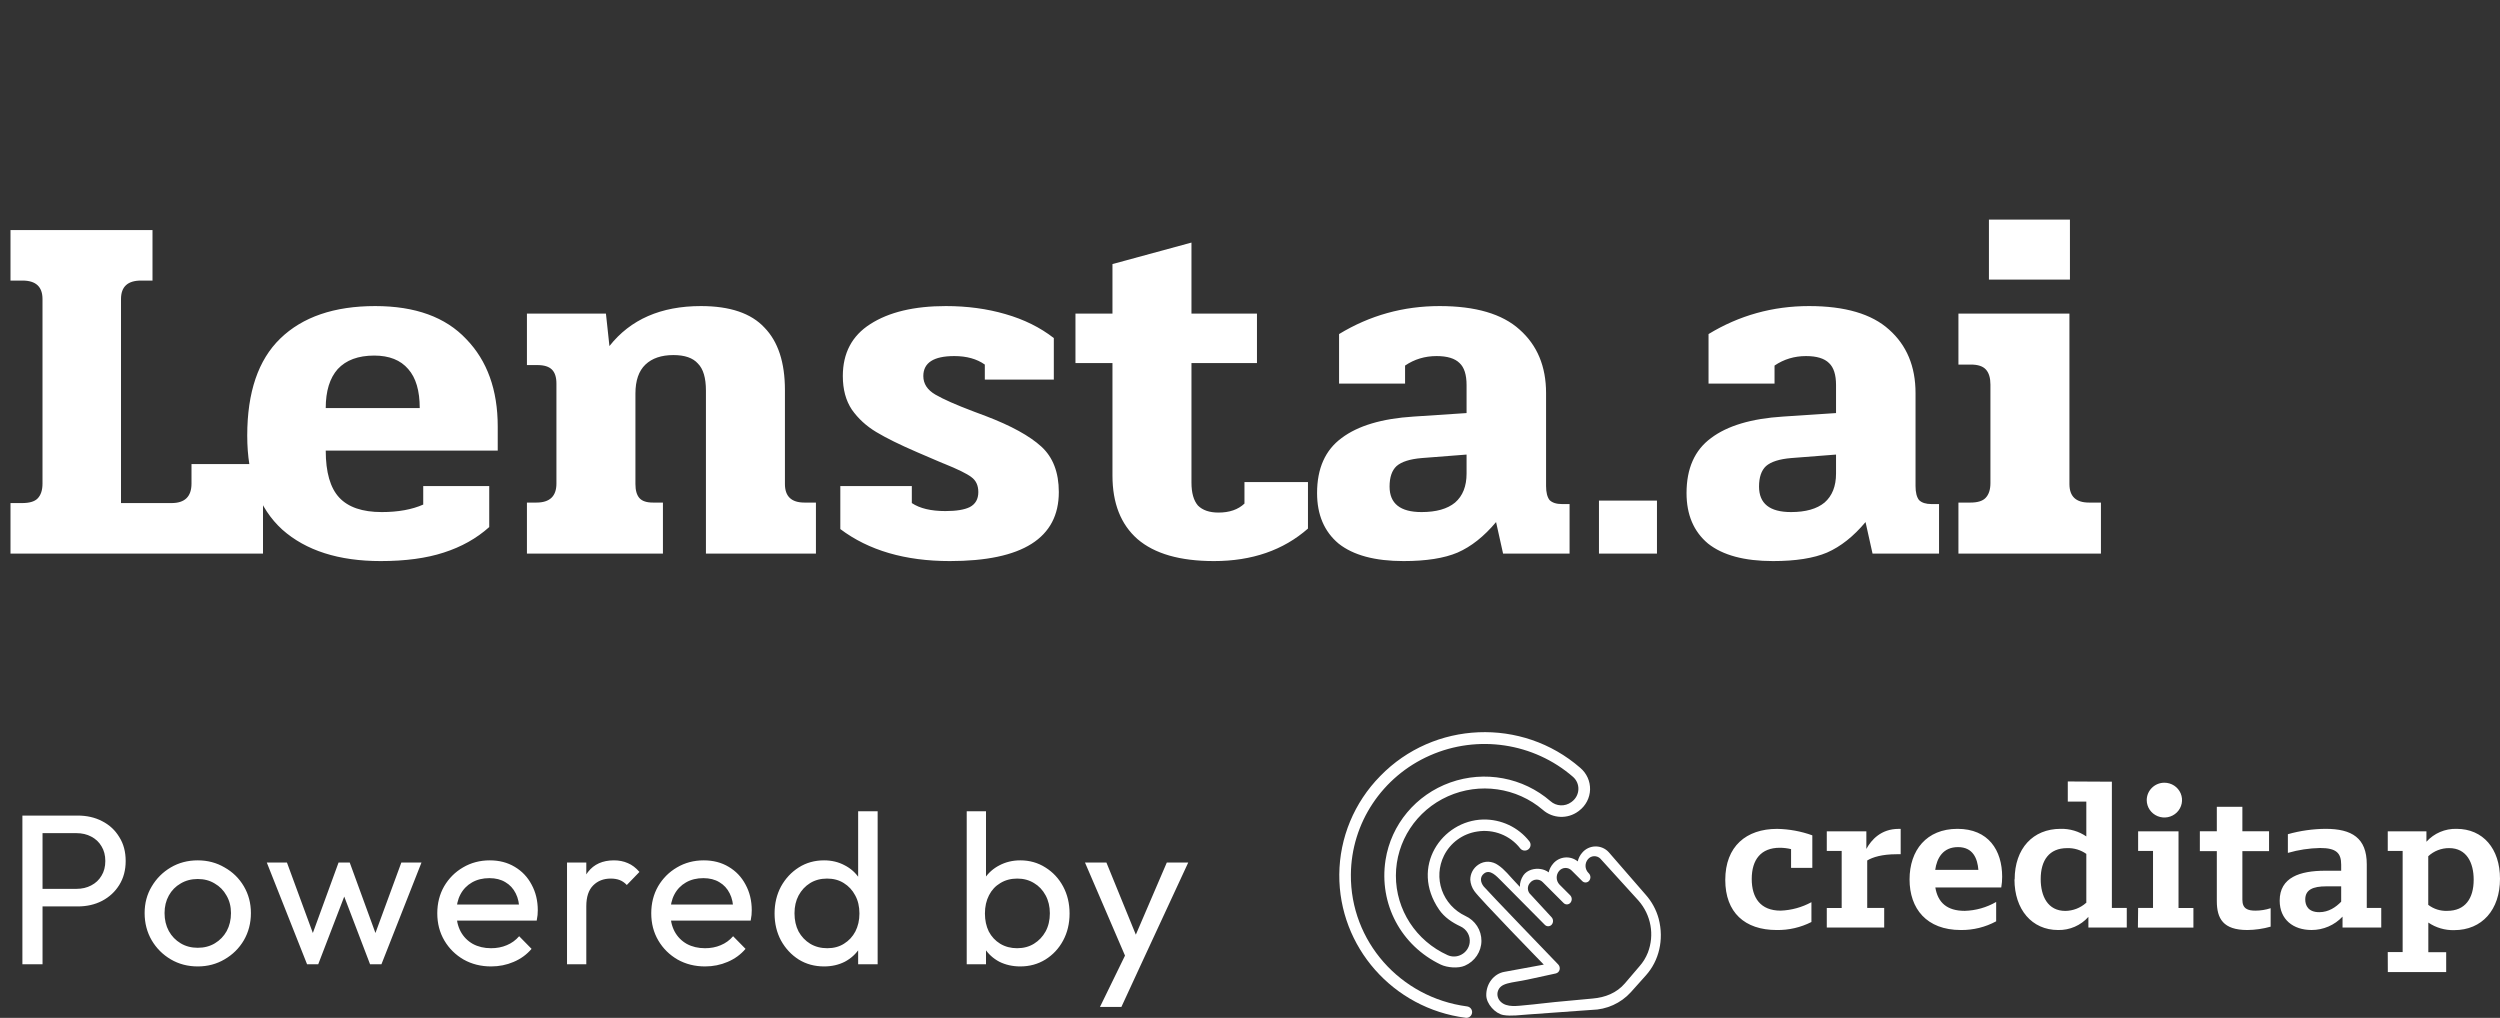 <svg width="140" height="57" viewBox="0 0 140 57" fill="none" xmlns="http://www.w3.org/2000/svg">
<rect x="0" y="0" width="140" height="57" fill="#333333" stroke="none"/>
<path d="M0.588 28.172H1.232C1.643 28.172 1.932 28.088 2.1 27.92C2.287 27.733 2.38 27.453 2.38 27.08V16.748C2.38 16.057 2.007 15.712 1.26 15.712H0.588V12.884H8.54V15.712H7.896C7.149 15.712 6.776 16.057 6.776 16.748V28.172H9.604C10.351 28.172 10.724 27.808 10.724 27.08V25.988H14.728V31H0.588V28.172ZM21.321 31.42C18.969 31.42 17.13 30.832 15.805 29.656C14.498 28.461 13.845 26.707 13.845 24.392C13.845 21.965 14.461 20.155 15.693 18.96C16.944 17.747 18.717 17.14 21.013 17.14C23.253 17.14 24.951 17.756 26.109 18.988C27.285 20.201 27.873 21.835 27.873 23.888V25.232H18.241C18.241 26.445 18.493 27.323 18.997 27.864C19.501 28.405 20.294 28.676 21.377 28.676C22.291 28.676 23.066 28.536 23.701 28.256V27.22H27.397V29.516C26.688 30.151 25.838 30.627 24.849 30.944C23.878 31.261 22.702 31.42 21.321 31.42ZM23.505 22.852C23.505 21.881 23.29 21.153 22.861 20.668C22.431 20.164 21.797 19.912 20.957 19.912C20.061 19.912 19.38 20.164 18.913 20.668C18.465 21.172 18.241 21.9 18.241 22.852H23.505ZM29.508 28.144H30.04C30.787 28.144 31.16 27.789 31.16 27.08V21.48C31.16 21.125 31.076 20.864 30.908 20.696C30.74 20.528 30.469 20.444 30.096 20.444H29.508V17.56H33.932L34.128 19.38C35.304 17.887 37.012 17.14 39.252 17.14C40.876 17.14 42.061 17.541 42.808 18.344C43.573 19.128 43.956 20.295 43.956 21.844V27.108C43.956 27.799 44.32 28.144 45.048 28.144H45.692V31H39.532V21.872C39.532 21.163 39.383 20.659 39.084 20.36C38.804 20.043 38.347 19.884 37.712 19.884C37.04 19.884 36.517 20.061 36.144 20.416C35.771 20.771 35.584 21.312 35.584 22.04V27.108C35.584 27.463 35.659 27.724 35.808 27.892C35.957 28.06 36.209 28.144 36.564 28.144H37.124V31H29.508V28.144ZM53.19 31.42C50.688 31.42 48.645 30.823 47.058 29.628V27.22H51.062V28.172C51.51 28.471 52.135 28.62 52.938 28.62C53.554 28.62 54.011 28.545 54.31 28.396C54.627 28.228 54.786 27.948 54.786 27.556C54.786 27.183 54.655 26.903 54.394 26.716C54.151 26.529 53.638 26.277 52.854 25.96C52.928 25.997 52.425 25.783 51.342 25.316C50.39 24.905 49.634 24.532 49.074 24.196C48.514 23.86 48.056 23.44 47.702 22.936C47.366 22.432 47.198 21.807 47.198 21.06C47.198 19.772 47.711 18.801 48.738 18.148C49.783 17.476 51.193 17.14 52.966 17.14C54.16 17.14 55.271 17.289 56.298 17.588C57.343 17.887 58.248 18.335 59.014 18.932V21.256H55.15V20.416C54.702 20.099 54.133 19.94 53.442 19.94C52.285 19.94 51.706 20.313 51.706 21.06C51.706 21.489 51.93 21.835 52.378 22.096C52.826 22.357 53.544 22.675 54.534 23.048L55.206 23.3C56.624 23.841 57.66 24.411 58.314 25.008C58.967 25.605 59.294 26.455 59.294 27.556C59.294 30.132 57.259 31.42 53.19 31.42ZM67.982 31.42C66.078 31.42 64.65 31.009 63.698 30.188C62.765 29.367 62.298 28.181 62.298 26.632V20.332H60.226V17.56H62.298V14.788L66.722 13.584V17.56H70.39V20.332H66.722V27.024C66.722 27.603 66.844 28.032 67.086 28.312C67.347 28.573 67.73 28.704 68.234 28.704C68.85 28.704 69.335 28.536 69.69 28.2V26.996H73.246V29.6C71.865 30.813 70.11 31.42 67.982 31.42ZM78.6 31.42C76.995 31.42 75.782 31.093 74.96 30.44C74.158 29.768 73.756 28.825 73.756 27.612C73.756 26.231 74.214 25.204 75.128 24.532C76.043 23.841 77.387 23.44 79.16 23.328L82.128 23.132V21.564C82.128 20.985 81.998 20.575 81.736 20.332C81.475 20.071 81.046 19.94 80.448 19.94C79.795 19.94 79.207 20.117 78.684 20.472V21.48H74.988V18.708C76.706 17.663 78.582 17.14 80.616 17.14C82.632 17.14 84.126 17.579 85.096 18.456C86.086 19.333 86.58 20.519 86.58 22.012V27.22C86.58 27.575 86.646 27.836 86.776 28.004C86.926 28.153 87.159 28.228 87.476 28.228H87.896V31H84.172L83.78 29.236C83.108 30.039 82.39 30.608 81.624 30.944C80.878 31.261 79.87 31.42 78.6 31.42ZM79.608 28.676C80.43 28.676 81.055 28.499 81.484 28.144C81.914 27.771 82.128 27.229 82.128 26.52V25.456L79.608 25.652C78.955 25.708 78.488 25.857 78.208 26.1C77.947 26.343 77.816 26.725 77.816 27.248C77.816 28.2 78.414 28.676 79.608 28.676ZM89.542 28.032H92.79V31H89.542V28.032ZM99.29 31.42C97.685 31.42 96.471 31.093 95.65 30.44C94.847 29.768 94.446 28.825 94.446 27.612C94.446 26.231 94.903 25.204 95.818 24.532C96.733 23.841 98.077 23.44 99.85 23.328L102.818 23.132V21.564C102.818 20.985 102.687 20.575 102.426 20.332C102.165 20.071 101.735 19.94 101.138 19.94C100.485 19.94 99.897 20.117 99.374 20.472V21.48H95.678V18.708C97.395 17.663 99.271 17.14 101.306 17.14C103.322 17.14 104.815 17.579 105.786 18.456C106.775 19.333 107.27 20.519 107.27 22.012V27.22C107.27 27.575 107.335 27.836 107.466 28.004C107.615 28.153 107.849 28.228 108.166 28.228H108.586V31H104.862L104.47 29.236C103.798 30.039 103.079 30.608 102.314 30.944C101.567 31.261 100.559 31.42 99.29 31.42ZM100.298 28.676C101.119 28.676 101.745 28.499 102.174 28.144C102.603 27.771 102.818 27.229 102.818 26.52V25.456L100.298 25.652C99.645 25.708 99.178 25.857 98.898 26.1C98.637 26.343 98.506 26.725 98.506 27.248C98.506 28.2 99.103 28.676 100.298 28.676ZM111.38 12.296H115.916V15.656H111.38V12.296ZM109.672 28.144H110.344C110.736 28.144 111.016 28.06 111.184 27.892C111.37 27.705 111.464 27.425 111.464 27.052V21.536C111.464 21.163 111.38 20.883 111.212 20.696C111.044 20.509 110.764 20.416 110.372 20.416H109.672V17.56H115.888V27.108C115.888 27.799 116.252 28.144 116.98 28.144H117.652V31H109.672V28.144Z" fill="white"/>
<path d="M92.152 50.097L90.088 47.721C89.898 47.513 89.627 47.396 89.343 47.401C89.059 47.405 88.791 47.53 88.609 47.744C88.483 47.885 88.395 48.055 88.353 48.239C87.94 47.899 87.326 47.953 86.98 48.359C86.855 48.502 86.767 48.671 86.724 48.855C86.724 48.843 86.623 48.787 86.616 48.78C86.579 48.76 86.541 48.742 86.501 48.726C86.435 48.7 86.365 48.681 86.295 48.669C85.943 48.607 85.524 48.711 85.308 49.021C85.244 49.117 85.194 49.221 85.159 49.331C85.126 49.439 85.111 49.552 85.114 49.666C85.114 49.666 84.903 49.44 84.858 49.393C84.547 49.073 84.264 48.688 83.89 48.443C83.732 48.331 83.545 48.267 83.351 48.257C83.151 48.25 82.954 48.308 82.79 48.42C82.504 48.609 82.334 48.927 82.336 49.266C82.35 49.493 82.429 49.712 82.562 49.898C82.852 50.327 86.452 54.018 86.452 54.018L84.253 54.422C83.658 54.521 83.219 55.089 83.231 55.741C83.239 56.221 83.734 56.762 84.188 56.842C84.62 56.919 85.165 56.836 85.607 56.808C86.064 56.779 88.313 56.61 89.028 56.562C89.064 56.562 89.101 56.555 89.137 56.555C89.974 56.538 90.767 56.18 91.326 55.565L92.169 54.623C92.908 53.799 93.189 52.622 92.888 51.455C92.753 50.952 92.501 50.488 92.152 50.097ZM91.807 54.116L90.995 55.067C90.531 55.61 89.882 55.859 89.194 55.917C88.49 55.979 87.779 56.048 87.072 56.115C86.538 56.164 86.007 56.241 85.473 56.285C85.021 56.322 84.374 56.452 84.022 56.08C83.885 55.94 83.827 55.742 83.868 55.552C84.007 55.005 84.631 55.057 85.567 54.852C86.087 54.736 86.607 54.621 87.127 54.513C87.232 54.488 87.313 54.407 87.337 54.305C87.365 54.199 87.335 54.086 87.258 54.008C87.143 53.891 83.245 49.841 83.088 49.643C82.907 49.415 82.855 49.118 83.1 48.921C83.44 48.647 83.812 49.075 84.042 49.3C84.344 49.597 86.434 51.713 86.511 51.791C86.562 51.844 86.634 51.873 86.708 51.87C86.782 51.867 86.851 51.833 86.898 51.777C86.947 51.717 86.973 51.641 86.969 51.564C86.966 51.487 86.935 51.413 86.881 51.358L85.724 50.103C85.626 50.02 85.567 49.9 85.561 49.773C85.555 49.646 85.602 49.521 85.691 49.429C85.776 49.325 85.902 49.263 86.037 49.258C86.172 49.252 86.303 49.305 86.395 49.402L87.559 50.567C87.61 50.62 87.681 50.649 87.755 50.646C87.83 50.643 87.899 50.609 87.945 50.552C88.047 50.428 88.04 50.249 87.928 50.134L87.335 49.54C87.132 49.328 87.12 49.001 87.307 48.776C87.392 48.673 87.518 48.61 87.653 48.605C87.788 48.6 87.919 48.652 88.012 48.749L88.608 49.343C88.659 49.394 88.73 49.422 88.803 49.418C88.876 49.415 88.945 49.381 88.991 49.325C89.093 49.201 89.086 49.023 88.975 48.907L88.951 48.882C88.746 48.671 88.735 48.343 88.924 48.118C89.006 48.016 89.129 47.954 89.262 47.947C89.394 47.94 89.523 47.989 89.617 48.081L91.756 50.435C92.461 51.239 92.662 52.358 92.279 53.35C92.168 53.631 92.008 53.89 91.807 54.116Z" fill="white"/>
<path d="M82.116 56.995H82.074C78.012 56.475 74.971 53.025 75 48.974C75.016 46.914 75.836 44.939 77.293 43.459C80.293 40.369 85.239 40.165 88.492 42.997C88.853 43.3 89.056 43.747 89.044 44.215C89.031 44.681 88.805 45.118 88.428 45.402L88.39 45.431C87.792 45.877 86.957 45.844 86.398 45.352C84.93 44.098 82.853 43.801 81.082 44.593C79.312 45.385 78.174 47.121 78.17 49.034C78.166 50.948 79.297 52.688 81.064 53.487C81.315 53.601 81.605 53.589 81.845 53.455C82.097 53.319 82.266 53.073 82.302 52.793C82.35 52.408 82.139 52.038 81.782 51.876C81.316 51.658 80.881 51.364 80.592 50.943C78.943 48.548 80.749 45.95 83.05 45.893C84.063 45.871 85.026 46.324 85.644 47.114C85.754 47.255 85.728 47.457 85.585 47.566C85.517 47.618 85.43 47.641 85.345 47.63C85.259 47.619 85.181 47.575 85.129 47.507C84.564 46.779 83.638 46.417 82.72 46.566C81.914 46.689 81.221 47.192 80.864 47.913C80.564 48.516 80.522 49.212 80.745 49.846C80.969 50.48 81.441 51 82.057 51.291C82.612 51.542 82.966 52.091 82.96 52.693C82.955 53.294 82.591 53.837 82.031 54.079C81.661 54.242 81.044 54.191 80.679 54.016C78.465 52.954 77.209 50.627 77.59 48.16C77.901 46.169 79.292 44.505 81.217 43.819C83.141 43.133 85.293 43.535 86.828 44.867C87.153 45.157 87.641 45.178 87.992 44.919L88.03 44.89C88.25 44.724 88.382 44.469 88.39 44.197C88.399 43.933 88.288 43.679 88.088 43.504C85.887 41.595 82.757 41.126 80.079 42.305C77.402 43.483 75.67 46.091 75.649 48.977C75.616 52.701 78.406 55.865 82.156 56.359C82.326 56.382 82.45 56.531 82.438 56.699C82.427 56.868 82.286 56.999 82.114 57L82.116 56.995Z" fill="white"/>
<path d="M96.615 49.276C96.615 47.392 97.793 46.417 99.515 46.417C100.189 46.428 100.857 46.551 101.49 46.779V48.602H100.3V47.551C100.093 47.501 99.88 47.475 99.667 47.475C98.616 47.475 98.097 48.137 98.097 49.222C98.097 50.284 98.591 50.996 99.717 50.996C100.321 50.973 100.911 50.81 101.44 50.522V51.632C100.838 51.938 100.17 52.092 99.493 52.081C97.704 52.081 96.615 51.096 96.615 49.276ZM102.3 50.848H103.134V47.651H102.3V46.554H104.516V47.541C104.794 47.03 105.339 46.417 106.324 46.417H106.438V47.837H106.21C105.401 47.837 104.868 48 104.564 48.187V50.845H105.515V51.941H102.3V50.848ZM106.935 49.248C106.935 47.614 107.885 46.415 109.619 46.415C111.352 46.415 112.121 47.614 112.121 49.098C112.122 49.299 112.105 49.5 112.07 49.698H108.379C108.518 50.546 109.036 51.008 110.025 51.008C110.645 50.99 111.25 50.819 111.785 50.509V51.594C111.18 51.921 110.499 52.089 109.809 52.081C107.885 52.081 106.935 50.883 106.935 49.248ZM108.372 48.711H110.789C110.739 48.075 110.486 47.438 109.649 47.438C108.812 47.438 108.466 48.043 108.372 48.711ZM112.821 49.248C112.821 47.514 113.847 46.415 115.391 46.415C115.906 46.403 116.411 46.551 116.834 46.84V44.891H115.796V43.762L118.265 43.775V50.845H119.099V51.941H116.95V51.345C116.523 51.826 115.902 52.095 115.254 52.081C113.786 52.081 112.81 50.933 112.81 49.248H112.821ZM116.834 50.559V47.818C116.522 47.597 116.144 47.483 115.76 47.495C114.76 47.495 114.279 48.169 114.279 49.229C114.279 50.179 114.671 51.011 115.658 51.011C116.09 51.006 116.504 50.845 116.823 50.559H116.834ZM119.735 50.845H120.569V47.651H119.735V46.554H121.997V50.848H122.831V51.944H119.723L119.735 50.845ZM121.204 43.832C121.604 43.831 121.965 44.068 122.119 44.432C122.272 44.797 122.187 45.216 121.905 45.495C121.622 45.774 121.196 45.857 120.827 45.706C120.457 45.555 120.216 45.199 120.217 44.804C120.219 44.268 120.66 43.833 121.204 43.832ZM124.142 50.459V47.663H123.192V46.552H124.142V45.181H125.573V46.552H127.067V47.663H125.573V50.383C125.573 50.896 125.877 50.996 126.308 50.996C126.596 50.995 126.883 50.949 127.156 50.859V51.893C126.732 52.013 126.293 52.076 125.852 52.081C124.499 52.081 124.142 51.445 124.142 50.459ZM127.662 50.434C127.662 49.136 128.79 48.761 130.208 48.761H131.106V48.425C131.106 47.775 130.84 47.488 129.928 47.488C129.316 47.499 128.708 47.592 128.121 47.762V46.715C128.809 46.521 129.52 46.42 130.236 46.415C131.704 46.415 132.539 46.927 132.539 48.399V50.845H133.35V51.941H131.182V51.331C130.736 51.809 130.106 52.081 129.447 52.08C128.421 52.081 127.662 51.494 127.662 50.434ZM131.106 50.495V49.635H130.272C129.525 49.635 129.094 49.823 129.094 50.371C129.094 50.708 129.26 51.082 129.88 51.082C130.409 51.082 130.815 50.796 131.106 50.495ZM133.714 53.317H134.548V47.651H133.714V46.554H135.88V47.138C136.306 46.663 136.925 46.398 137.568 46.415C139.05 46.415 140 47.526 140 49.21C140 50.945 138.999 52.088 137.429 52.088C136.914 52.1 136.409 51.952 135.986 51.663V53.324H136.986V54.434H133.718L133.714 53.317ZM135.982 47.949V50.671C136.284 50.904 136.661 51.023 137.045 51.008C138.045 51.008 138.526 50.323 138.526 49.261C138.526 48.317 138.134 47.494 137.151 47.494C136.716 47.492 136.297 47.655 135.982 47.949Z" fill="white"/>
<path d="M2.01 50.76V49.776H4.278C4.59 49.776 4.866 49.712 5.106 49.584C5.354 49.456 5.546 49.276 5.682 49.044C5.826 48.812 5.898 48.536 5.898 48.216C5.898 47.896 5.826 47.62 5.682 47.388C5.546 47.156 5.354 46.976 5.106 46.848C4.866 46.72 4.59 46.656 4.278 46.656H2.01V45.672H4.35C4.862 45.672 5.318 45.776 5.718 45.984C6.126 46.192 6.446 46.488 6.678 46.872C6.918 47.248 7.038 47.696 7.038 48.216C7.038 48.728 6.918 49.176 6.678 49.56C6.446 49.936 6.126 50.232 5.718 50.448C5.318 50.656 4.862 50.76 4.35 50.76H2.01ZM1.254 54V45.672H2.382V54H1.254ZM11.075 54.12C10.515 54.12 10.011 53.988 9.563 53.724C9.115 53.46 8.759 53.104 8.495 52.656C8.231 52.2 8.099 51.692 8.099 51.132C8.099 50.58 8.231 50.084 8.495 49.644C8.759 49.196 9.115 48.84 9.563 48.576C10.011 48.312 10.515 48.18 11.075 48.18C11.627 48.18 12.127 48.312 12.575 48.576C13.031 48.832 13.391 49.184 13.655 49.632C13.919 50.08 14.051 50.58 14.051 51.132C14.051 51.692 13.919 52.2 13.655 52.656C13.391 53.104 13.031 53.46 12.575 53.724C12.127 53.988 11.627 54.12 11.075 54.12ZM11.075 53.076C11.435 53.076 11.755 52.992 12.035 52.824C12.315 52.656 12.535 52.428 12.695 52.14C12.855 51.844 12.935 51.508 12.935 51.132C12.935 50.764 12.851 50.436 12.683 50.148C12.523 49.86 12.303 49.636 12.023 49.476C11.751 49.308 11.435 49.224 11.075 49.224C10.715 49.224 10.395 49.308 10.115 49.476C9.835 49.636 9.615 49.86 9.455 50.148C9.295 50.436 9.215 50.764 9.215 51.132C9.215 51.508 9.295 51.844 9.455 52.14C9.615 52.428 9.835 52.656 10.115 52.824C10.395 52.992 10.715 53.076 11.075 53.076ZM17.196 54L14.94 48.3H16.068L17.7 52.74H17.34L18.96 48.3H19.584L21.204 52.74H20.844L22.476 48.3H23.604L21.36 54H20.724L19.08 49.692H19.476L17.82 54H17.196ZM27.5 54.12C26.932 54.12 26.42 53.992 25.964 53.736C25.508 53.472 25.148 53.116 24.884 52.668C24.62 52.22 24.488 51.712 24.488 51.144C24.488 50.584 24.616 50.08 24.872 49.632C25.136 49.184 25.488 48.832 25.928 48.576C26.376 48.312 26.876 48.18 27.428 48.18C27.956 48.18 28.42 48.3 28.82 48.54C29.228 48.78 29.544 49.112 29.768 49.536C30 49.96 30.116 50.44 30.116 50.976C30.116 51.056 30.112 51.144 30.104 51.24C30.096 51.328 30.08 51.432 30.056 51.552H25.244V50.652H29.48L29.084 51C29.084 50.616 29.016 50.292 28.88 50.028C28.744 49.756 28.552 49.548 28.304 49.404C28.056 49.252 27.756 49.176 27.404 49.176C27.036 49.176 26.712 49.256 26.432 49.416C26.152 49.576 25.936 49.8 25.784 50.088C25.632 50.376 25.556 50.716 25.556 51.108C25.556 51.508 25.636 51.86 25.796 52.164C25.956 52.46 26.184 52.692 26.48 52.86C26.776 53.02 27.116 53.1 27.5 53.1C27.82 53.1 28.112 53.044 28.376 52.932C28.648 52.82 28.88 52.652 29.072 52.428L29.768 53.136C29.496 53.456 29.16 53.7 28.76 53.868C28.368 54.036 27.948 54.12 27.5 54.12ZM31.753 54V48.3H32.833V54H31.753ZM32.833 50.748L32.425 50.568C32.425 49.84 32.593 49.26 32.929 48.828C33.265 48.396 33.749 48.18 34.381 48.18C34.669 48.18 34.929 48.232 35.161 48.336C35.393 48.432 35.609 48.596 35.809 48.828L35.101 49.56C34.981 49.432 34.849 49.34 34.705 49.284C34.561 49.228 34.393 49.2 34.201 49.2C33.801 49.2 33.473 49.328 33.217 49.584C32.961 49.84 32.833 50.228 32.833 50.748ZM39.482 54.12C38.914 54.12 38.402 53.992 37.946 53.736C37.49 53.472 37.13 53.116 36.866 52.668C36.602 52.22 36.47 51.712 36.47 51.144C36.47 50.584 36.598 50.08 36.854 49.632C37.118 49.184 37.47 48.832 37.91 48.576C38.358 48.312 38.858 48.18 39.41 48.18C39.938 48.18 40.402 48.3 40.802 48.54C41.21 48.78 41.526 49.112 41.75 49.536C41.982 49.96 42.098 50.44 42.098 50.976C42.098 51.056 42.094 51.144 42.086 51.24C42.078 51.328 42.062 51.432 42.038 51.552H37.226V50.652H41.462L41.066 51C41.066 50.616 40.998 50.292 40.862 50.028C40.726 49.756 40.534 49.548 40.286 49.404C40.038 49.252 39.738 49.176 39.386 49.176C39.018 49.176 38.694 49.256 38.414 49.416C38.134 49.576 37.918 49.8 37.766 50.088C37.614 50.376 37.538 50.716 37.538 51.108C37.538 51.508 37.618 51.86 37.778 52.164C37.938 52.46 38.166 52.692 38.462 52.86C38.758 53.02 39.098 53.1 39.482 53.1C39.802 53.1 40.094 53.044 40.358 52.932C40.63 52.82 40.862 52.652 41.054 52.428L41.75 53.136C41.478 53.456 41.142 53.7 40.742 53.868C40.35 54.036 39.93 54.12 39.482 54.12ZM46.148 54.12C45.62 54.12 45.148 53.992 44.732 53.736C44.316 53.472 43.984 53.116 43.736 52.668C43.496 52.22 43.376 51.716 43.376 51.156C43.376 50.596 43.496 50.092 43.736 49.644C43.984 49.196 44.316 48.84 44.732 48.576C45.148 48.312 45.62 48.18 46.148 48.18C46.572 48.18 46.956 48.272 47.3 48.456C47.644 48.632 47.92 48.88 48.128 49.2C48.344 49.512 48.464 49.876 48.488 50.292V52.008C48.464 52.416 48.348 52.78 48.14 53.1C47.932 53.42 47.656 53.672 47.312 53.856C46.968 54.032 46.58 54.12 46.148 54.12ZM46.328 53.1C46.688 53.1 47 53.016 47.264 52.848C47.536 52.68 47.748 52.452 47.9 52.164C48.052 51.868 48.128 51.532 48.128 51.156C48.128 50.764 48.048 50.424 47.888 50.136C47.736 49.848 47.524 49.62 47.252 49.452C46.988 49.284 46.676 49.2 46.316 49.2C45.956 49.2 45.64 49.284 45.368 49.452C45.096 49.62 44.88 49.852 44.72 50.148C44.568 50.436 44.492 50.768 44.492 51.144C44.492 51.528 44.568 51.868 44.72 52.164C44.88 52.452 45.096 52.68 45.368 52.848C45.648 53.016 45.968 53.1 46.328 53.1ZM49.148 54H48.056V52.464L48.26 51.072L48.056 49.692V45.432H49.148V54ZM57.136 54.12C56.704 54.12 56.312 54.032 55.96 53.856C55.616 53.672 55.34 53.42 55.132 53.1C54.924 52.78 54.808 52.416 54.784 52.008V50.292C54.808 49.876 54.924 49.512 55.132 49.2C55.348 48.88 55.628 48.632 55.972 48.456C56.324 48.272 56.712 48.18 57.136 48.18C57.656 48.18 58.124 48.312 58.54 48.576C58.964 48.84 59.296 49.196 59.536 49.644C59.776 50.092 59.896 50.596 59.896 51.156C59.896 51.716 59.776 52.22 59.536 52.668C59.296 53.116 58.964 53.472 58.54 53.736C58.124 53.992 57.656 54.12 57.136 54.12ZM56.956 53.1C57.316 53.1 57.632 53.016 57.904 52.848C58.176 52.68 58.392 52.452 58.552 52.164C58.712 51.868 58.792 51.528 58.792 51.144C58.792 50.768 58.712 50.432 58.552 50.136C58.392 49.84 58.176 49.612 57.904 49.452C57.632 49.284 57.32 49.2 56.968 49.2C56.608 49.2 56.292 49.284 56.02 49.452C55.748 49.612 55.536 49.84 55.384 50.136C55.232 50.432 55.156 50.772 55.156 51.156C55.156 51.532 55.228 51.868 55.372 52.164C55.524 52.452 55.736 52.68 56.008 52.848C56.288 53.016 56.604 53.1 56.956 53.1ZM54.136 54V45.432H55.216V49.692L55.012 51.072L55.216 52.464V54H54.136ZM63.23 54.048L60.758 48.3H61.958L63.794 52.8H63.41L65.342 48.3H66.542L63.878 54.048H63.23ZM61.598 56.388L63.278 52.944L63.878 54.048L62.798 56.388H61.598Z" fill="white"/>
</svg>
